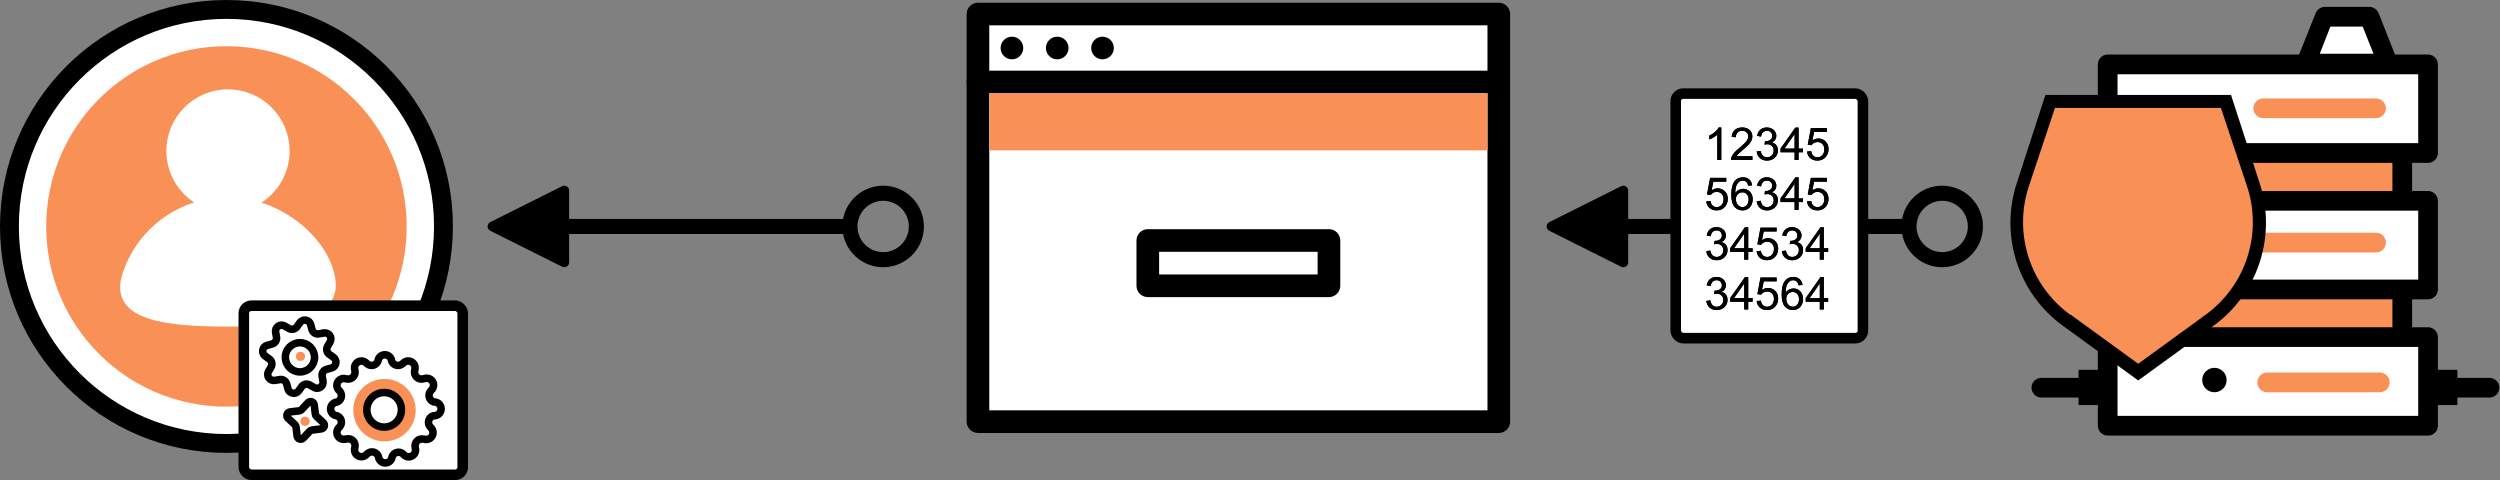 <?xml version="1.0" encoding="UTF-8"?>
<svg width="1656px" height="318px" viewBox="0 0 1656 318" version="1.1" xmlns="http://www.w3.org/2000/svg" xmlns:xlink="http://www.w3.org/1999/xlink">
    <rect x="0" y="0" width="1656" height="318" fill="#808080" stroke="none"/>
    <!-- Generator: Sketch 52.4 (67378) - http://www.bohemiancoding.com/sketch -->
    <title>2</title>
    <desc>Created with Sketch.</desc>
    <defs>
        <path d="M1140.177,106 L1137.54,106 L1137.54,89.198 C1136.905,89.804 1136.073,90.409 1135.042,91.015 C1134.012,91.62 1133.087,92.074 1132.267,92.377 L1132.267,89.828 C1133.741,89.135 1135.03,88.295 1136.134,87.309 C1137.237,86.322 1138.019,85.365 1138.478,84.438 L1140.177,84.438 L1140.177,106 Z M1160.787,103.466 L1160.787,106 L1146.593,106 C1146.573,105.365 1146.676,104.755 1146.9,104.169 C1147.262,103.202 1147.84,102.25 1148.636,101.312 C1149.432,100.375 1150.582,99.291 1152.086,98.061 C1154.42,96.146 1155.997,94.63 1156.817,93.512 C1157.638,92.394 1158.048,91.337 1158.048,90.341 C1158.048,89.296 1157.674,88.415 1156.927,87.697 C1156.18,86.979 1155.206,86.62 1154.005,86.62 C1152.735,86.62 1151.72,87.001 1150.958,87.763 C1150.196,88.524 1149.811,89.579 1149.801,90.927 L1147.091,90.648 C1147.276,88.627 1147.975,87.086 1149.186,86.027 C1150.396,84.967 1152.022,84.438 1154.063,84.438 C1156.124,84.438 1157.755,85.009 1158.956,86.151 C1160.157,87.294 1160.758,88.71 1160.758,90.399 C1160.758,91.259 1160.582,92.104 1160.23,92.934 C1159.879,93.764 1159.295,94.638 1158.48,95.556 C1157.665,96.474 1156.31,97.733 1154.415,99.335 C1152.833,100.663 1151.817,101.564 1151.368,102.038 C1150.919,102.511 1150.548,102.987 1150.255,103.466 L1160.787,103.466 Z M1163.629,100.331 L1166.266,99.979 C1166.568,101.474 1167.083,102.55 1167.811,103.209 C1168.539,103.869 1169.425,104.198 1170.47,104.198 C1171.71,104.198 1172.757,103.769 1173.612,102.909 C1174.466,102.05 1174.894,100.985 1174.894,99.716 C1174.894,98.505 1174.498,97.506 1173.707,96.72 C1172.916,95.934 1171.91,95.541 1170.689,95.541 C1170.191,95.541 1169.571,95.639 1168.829,95.834 L1169.122,93.52 C1169.298,93.539 1169.439,93.549 1169.547,93.549 C1170.67,93.549 1171.681,93.256 1172.579,92.67 C1173.478,92.084 1173.927,91.181 1173.927,89.96 C1173.927,88.993 1173.6,88.192 1172.945,87.558 C1172.291,86.923 1171.446,86.605 1170.411,86.605 C1169.386,86.605 1168.531,86.928 1167.848,87.572 C1167.164,88.217 1166.725,89.184 1166.529,90.473 L1163.893,90.004 C1164.215,88.236 1164.947,86.867 1166.09,85.895 C1167.232,84.923 1168.653,84.438 1170.353,84.438 C1171.524,84.438 1172.604,84.689 1173.59,85.192 C1174.576,85.695 1175.331,86.381 1175.853,87.25 C1176.375,88.119 1176.637,89.042 1176.637,90.019 C1176.637,90.946 1176.388,91.791 1175.89,92.553 C1175.392,93.314 1174.654,93.92 1173.678,94.369 C1174.947,94.662 1175.934,95.27 1176.637,96.193 C1177.34,97.116 1177.691,98.271 1177.691,99.657 C1177.691,101.532 1177.008,103.122 1175.641,104.425 C1174.273,105.729 1172.545,106.381 1170.455,106.381 C1168.57,106.381 1167.005,105.819 1165.76,104.696 C1164.515,103.573 1163.805,102.118 1163.629,100.331 Z M1188.751,106 L1188.751,100.858 L1179.435,100.858 L1179.435,98.441 L1189.234,84.525 L1191.388,84.525 L1191.388,98.441 L1194.288,98.441 L1194.288,100.858 L1191.388,100.858 L1191.388,106 L1188.751,106 Z M1188.751,98.441 L1188.751,88.759 L1182.027,98.441 L1188.751,98.441 Z M1196.983,100.375 L1199.752,100.141 C1199.957,101.488 1200.433,102.501 1201.18,103.18 C1201.927,103.859 1202.828,104.198 1203.883,104.198 C1205.152,104.198 1206.227,103.72 1207.105,102.763 C1207.984,101.806 1208.424,100.536 1208.424,98.954 C1208.424,97.45 1208.001,96.264 1207.157,95.395 C1206.312,94.525 1205.206,94.091 1203.839,94.091 C1202.989,94.091 1202.223,94.284 1201.539,94.669 C1200.855,95.055 1200.318,95.556 1199.928,96.171 L1197.452,95.849 L1199.532,84.818 L1210.211,84.818 L1210.211,87.338 L1201.642,87.338 L1200.484,93.109 C1201.773,92.211 1203.126,91.762 1204.542,91.762 C1206.417,91.762 1207.999,92.411 1209.288,93.71 C1210.577,95.009 1211.222,96.679 1211.222,98.72 C1211.222,100.663 1210.655,102.343 1209.522,103.759 C1208.146,105.497 1206.266,106.366 1203.883,106.366 C1201.93,106.366 1200.335,105.819 1199.1,104.726 C1197.865,103.632 1197.159,102.182 1196.983,100.375 Z" id="path-1"></path>
        <path d="M1130.245,133.375 L1133.014,133.141 C1133.219,134.488 1133.695,135.501 1134.442,136.18 C1135.189,136.859 1136.09,137.198 1137.145,137.198 C1138.414,137.198 1139.488,136.72 1140.367,135.763 C1141.246,134.806 1141.686,133.536 1141.686,131.954 C1141.686,130.45 1141.263,129.264 1140.418,128.395 C1139.574,127.525 1138.468,127.091 1137.101,127.091 C1136.251,127.091 1135.484,127.284 1134.801,127.669 C1134.117,128.055 1133.58,128.556 1133.189,129.171 L1130.714,128.849 L1132.794,117.818 L1143.473,117.818 L1143.473,120.338 L1134.903,120.338 L1133.746,126.109 C1135.035,125.211 1136.388,124.762 1137.804,124.762 C1139.679,124.762 1141.261,125.411 1142.55,126.71 C1143.839,128.009 1144.483,129.679 1144.483,131.72 C1144.483,133.663 1143.917,135.343 1142.784,136.759 C1141.407,138.497 1139.527,139.366 1137.145,139.366 C1135.191,139.366 1133.597,138.819 1132.362,137.726 C1131.126,136.632 1130.421,135.182 1130.245,133.375 Z M1160.611,122.784 L1157.989,122.989 C1157.755,121.954 1157.423,121.202 1156.993,120.733 C1156.28,119.981 1155.401,119.605 1154.356,119.605 C1153.517,119.605 1152.779,119.84 1152.145,120.309 C1151.314,120.914 1150.66,121.798 1150.182,122.96 C1149.703,124.122 1149.454,125.777 1149.435,127.926 C1150.069,126.959 1150.846,126.241 1151.764,125.772 C1152.682,125.304 1153.644,125.069 1154.649,125.069 C1156.407,125.069 1157.904,125.716 1159.139,127.01 C1160.375,128.304 1160.992,129.977 1160.992,132.027 C1160.992,133.375 1160.702,134.627 1160.121,135.785 C1159.54,136.942 1158.741,137.828 1157.726,138.443 C1156.71,139.059 1155.558,139.366 1154.269,139.366 C1152.071,139.366 1150.279,138.558 1148.893,136.942 C1147.506,135.326 1146.812,132.662 1146.812,128.951 C1146.812,124.801 1147.579,121.783 1149.112,119.898 C1150.45,118.258 1152.252,117.438 1154.518,117.438 C1156.207,117.438 1157.591,117.911 1158.67,118.858 C1159.75,119.806 1160.396,121.114 1160.611,122.784 Z M1149.845,132.042 C1149.845,132.95 1150.038,133.819 1150.423,134.649 C1150.809,135.479 1151.349,136.112 1152.042,136.546 C1152.735,136.981 1153.463,137.198 1154.225,137.198 C1155.338,137.198 1156.295,136.749 1157.096,135.851 C1157.896,134.952 1158.297,133.731 1158.297,132.188 C1158.297,130.704 1157.901,129.535 1157.11,128.68 C1156.319,127.826 1155.323,127.398 1154.122,127.398 C1152.931,127.398 1151.92,127.826 1151.09,128.68 C1150.26,129.535 1149.845,130.655 1149.845,132.042 Z M1163.629,133.331 L1166.266,132.979 C1166.568,134.474 1167.083,135.55 1167.811,136.209 C1168.539,136.869 1169.425,137.198 1170.47,137.198 C1171.71,137.198 1172.757,136.769 1173.612,135.909 C1174.466,135.05 1174.894,133.985 1174.894,132.716 C1174.894,131.505 1174.498,130.506 1173.707,129.72 C1172.916,128.934 1171.91,128.541 1170.689,128.541 C1170.191,128.541 1169.571,128.639 1168.829,128.834 L1169.122,126.52 C1169.298,126.539 1169.439,126.549 1169.547,126.549 C1170.67,126.549 1171.681,126.256 1172.579,125.67 C1173.478,125.084 1173.927,124.181 1173.927,122.96 C1173.927,121.993 1173.6,121.192 1172.945,120.558 C1172.291,119.923 1171.446,119.605 1170.411,119.605 C1169.386,119.605 1168.531,119.928 1167.848,120.572 C1167.164,121.217 1166.725,122.184 1166.529,123.473 L1163.893,123.004 C1164.215,121.236 1164.947,119.867 1166.09,118.895 C1167.232,117.923 1168.653,117.438 1170.353,117.438 C1171.524,117.438 1172.604,117.689 1173.59,118.192 C1174.576,118.695 1175.331,119.381 1175.853,120.25 C1176.375,121.119 1176.637,122.042 1176.637,123.019 C1176.637,123.946 1176.388,124.791 1175.89,125.553 C1175.392,126.314 1174.654,126.92 1173.678,127.369 C1174.947,127.662 1175.934,128.27 1176.637,129.193 C1177.34,130.116 1177.691,131.271 1177.691,132.657 C1177.691,134.532 1177.008,136.122 1175.641,137.425 C1174.273,138.729 1172.545,139.381 1170.455,139.381 C1168.57,139.381 1167.005,138.819 1165.76,137.696 C1164.515,136.573 1163.805,135.118 1163.629,133.331 Z M1188.751,139 L1188.751,133.858 L1179.435,133.858 L1179.435,131.441 L1189.234,117.525 L1191.388,117.525 L1191.388,131.441 L1194.288,131.441 L1194.288,133.858 L1191.388,133.858 L1191.388,139 L1188.751,139 Z M1188.751,131.441 L1188.751,121.759 L1182.027,131.441 L1188.751,131.441 Z M1196.983,133.375 L1199.752,133.141 C1199.957,134.488 1200.433,135.501 1201.18,136.18 C1201.927,136.859 1202.828,137.198 1203.883,137.198 C1205.152,137.198 1206.227,136.72 1207.105,135.763 C1207.984,134.806 1208.424,133.536 1208.424,131.954 C1208.424,130.45 1208.001,129.264 1207.157,128.395 C1206.312,127.525 1205.206,127.091 1203.839,127.091 C1202.989,127.091 1202.223,127.284 1201.539,127.669 C1200.855,128.055 1200.318,128.556 1199.928,129.171 L1197.452,128.849 L1199.532,117.818 L1210.211,117.818 L1210.211,120.338 L1201.642,120.338 L1200.484,126.109 C1201.773,125.211 1203.126,124.762 1204.542,124.762 C1206.417,124.762 1207.999,125.411 1209.288,126.71 C1210.577,128.009 1211.222,129.679 1211.222,131.72 C1211.222,133.663 1210.655,135.343 1209.522,136.759 C1208.146,138.497 1206.266,139.366 1203.883,139.366 C1201.93,139.366 1200.335,138.819 1199.1,137.726 C1197.865,136.632 1197.159,135.182 1196.983,133.375 Z" id="path-2"></path>
        <path d="M1130.26,166.331 L1132.896,165.979 C1133.199,167.474 1133.714,168.55 1134.442,169.209 C1135.169,169.869 1136.056,170.198 1137.101,170.198 C1138.341,170.198 1139.388,169.769 1140.243,168.909 C1141.097,168.05 1141.524,166.985 1141.524,165.716 C1141.524,164.505 1141.129,163.506 1140.338,162.72 C1139.547,161.934 1138.541,161.541 1137.32,161.541 C1136.822,161.541 1136.202,161.639 1135.46,161.834 L1135.753,159.52 C1135.929,159.539 1136.07,159.549 1136.178,159.549 C1137.301,159.549 1138.312,159.256 1139.21,158.67 C1140.108,158.084 1140.558,157.181 1140.558,155.96 C1140.558,154.993 1140.23,154.192 1139.576,153.558 C1138.922,152.923 1138.077,152.605 1137.042,152.605 C1136.017,152.605 1135.162,152.928 1134.479,153.572 C1133.795,154.217 1133.355,155.184 1133.16,156.473 L1130.523,156.004 C1130.846,154.236 1131.578,152.867 1132.721,151.895 C1133.863,150.923 1135.284,150.438 1136.983,150.438 C1138.155,150.438 1139.234,150.689 1140.221,151.192 C1141.207,151.695 1141.961,152.381 1142.484,153.25 C1143.006,154.119 1143.268,155.042 1143.268,156.019 C1143.268,156.946 1143.019,157.791 1142.521,158.553 C1142.022,159.314 1141.285,159.92 1140.309,160.369 C1141.578,160.662 1142.564,161.27 1143.268,162.193 C1143.971,163.116 1144.322,164.271 1144.322,165.657 C1144.322,167.532 1143.639,169.122 1142.271,170.425 C1140.904,171.729 1139.176,172.381 1137.086,172.381 C1135.201,172.381 1133.636,171.819 1132.391,170.696 C1131.146,169.573 1130.436,168.118 1130.26,166.331 Z M1155.382,172 L1155.382,166.858 L1146.065,166.858 L1146.065,164.441 L1155.865,150.525 L1158.019,150.525 L1158.019,164.441 L1160.919,164.441 L1160.919,166.858 L1158.019,166.858 L1158.019,172 L1155.382,172 Z M1155.382,164.441 L1155.382,154.759 L1148.658,164.441 L1155.382,164.441 Z M1163.614,166.375 L1166.383,166.141 C1166.588,167.488 1167.064,168.501 1167.811,169.18 C1168.558,169.859 1169.459,170.198 1170.514,170.198 C1171.783,170.198 1172.857,169.72 1173.736,168.763 C1174.615,167.806 1175.055,166.536 1175.055,164.954 C1175.055,163.45 1174.632,162.264 1173.788,161.395 C1172.943,160.525 1171.837,160.091 1170.47,160.091 C1169.62,160.091 1168.854,160.284 1168.17,160.669 C1167.486,161.055 1166.949,161.556 1166.559,162.171 L1164.083,161.849 L1166.163,150.818 L1176.842,150.818 L1176.842,153.338 L1168.272,153.338 L1167.115,159.109 C1168.404,158.211 1169.757,157.762 1171.173,157.762 C1173.048,157.762 1174.63,158.411 1175.919,159.71 C1177.208,161.009 1177.853,162.679 1177.853,164.72 C1177.853,166.663 1177.286,168.343 1176.153,169.759 C1174.776,171.497 1172.897,172.366 1170.514,172.366 C1168.561,172.366 1166.966,171.819 1165.731,170.726 C1164.496,169.632 1163.79,168.182 1163.614,166.375 Z M1180.313,166.331 L1182.95,165.979 C1183.253,167.474 1183.768,168.55 1184.496,169.209 C1185.223,169.869 1186.109,170.198 1187.154,170.198 C1188.395,170.198 1189.442,169.769 1190.296,168.909 C1191.151,168.05 1191.578,166.985 1191.578,165.716 C1191.578,164.505 1191.183,163.506 1190.392,162.72 C1189.601,161.934 1188.595,161.541 1187.374,161.541 C1186.876,161.541 1186.256,161.639 1185.514,161.834 L1185.807,159.52 C1185.982,159.539 1186.124,159.549 1186.231,159.549 C1187.354,159.549 1188.365,159.256 1189.264,158.67 C1190.162,158.084 1190.611,157.181 1190.611,155.96 C1190.611,154.993 1190.284,154.192 1189.63,153.558 C1188.976,152.923 1188.131,152.605 1187.096,152.605 C1186.07,152.605 1185.216,152.928 1184.532,153.572 C1183.849,154.217 1183.409,155.184 1183.214,156.473 L1180.577,156.004 C1180.899,154.236 1181.632,152.867 1182.774,151.895 C1183.917,150.923 1185.338,150.438 1187.037,150.438 C1188.209,150.438 1189.288,150.689 1190.274,151.192 C1191.261,151.695 1192.015,152.381 1192.538,153.25 C1193.06,154.119 1193.321,155.042 1193.321,156.019 C1193.321,156.946 1193.072,157.791 1192.574,158.553 C1192.076,159.314 1191.339,159.92 1190.362,160.369 C1191.632,160.662 1192.618,161.27 1193.321,162.193 C1194.024,163.116 1194.376,164.271 1194.376,165.657 C1194.376,167.532 1193.692,169.122 1192.325,170.425 C1190.958,171.729 1189.229,172.381 1187.14,172.381 C1185.255,172.381 1183.69,171.819 1182.445,170.696 C1181.2,169.573 1180.489,168.118 1180.313,166.331 Z M1205.436,172 L1205.436,166.858 L1196.119,166.858 L1196.119,164.441 L1205.919,150.525 L1208.072,150.525 L1208.072,164.441 L1210.973,164.441 L1210.973,166.858 L1208.072,166.858 L1208.072,172 L1205.436,172 Z M1205.436,164.441 L1205.436,154.759 L1198.712,164.441 L1205.436,164.441 Z" id="path-3"></path>
        <path d="M1130.26,199.331 L1132.896,198.979 C1133.199,200.474 1133.714,201.55 1134.442,202.209 C1135.169,202.869 1136.056,203.198 1137.101,203.198 C1138.341,203.198 1139.388,202.769 1140.243,201.909 C1141.097,201.05 1141.524,199.985 1141.524,198.716 C1141.524,197.505 1141.129,196.506 1140.338,195.72 C1139.547,194.934 1138.541,194.541 1137.32,194.541 C1136.822,194.541 1136.202,194.639 1135.46,194.834 L1135.753,192.52 C1135.929,192.539 1136.07,192.549 1136.178,192.549 C1137.301,192.549 1138.312,192.256 1139.21,191.67 C1140.108,191.084 1140.558,190.181 1140.558,188.96 C1140.558,187.993 1140.23,187.192 1139.576,186.558 C1138.922,185.923 1138.077,185.605 1137.042,185.605 C1136.017,185.605 1135.162,185.928 1134.479,186.572 C1133.795,187.217 1133.355,188.184 1133.16,189.473 L1130.523,189.004 C1130.846,187.236 1131.578,185.867 1132.721,184.895 C1133.863,183.923 1135.284,183.438 1136.983,183.438 C1138.155,183.438 1139.234,183.689 1140.221,184.192 C1141.207,184.695 1141.961,185.381 1142.484,186.25 C1143.006,187.119 1143.268,188.042 1143.268,189.019 C1143.268,189.946 1143.019,190.791 1142.521,191.553 C1142.022,192.314 1141.285,192.92 1140.309,193.369 C1141.578,193.662 1142.564,194.27 1143.268,195.193 C1143.971,196.116 1144.322,197.271 1144.322,198.657 C1144.322,200.532 1143.639,202.122 1142.271,203.425 C1140.904,204.729 1139.176,205.381 1137.086,205.381 C1135.201,205.381 1133.636,204.819 1132.391,203.696 C1131.146,202.573 1130.436,201.118 1130.26,199.331 Z M1155.382,205 L1155.382,199.858 L1146.065,199.858 L1146.065,197.441 L1155.865,183.525 L1158.019,183.525 L1158.019,197.441 L1160.919,197.441 L1160.919,199.858 L1158.019,199.858 L1158.019,205 L1155.382,205 Z M1155.382,197.441 L1155.382,187.759 L1148.658,197.441 L1155.382,197.441 Z M1163.614,199.375 L1166.383,199.141 C1166.588,200.488 1167.064,201.501 1167.811,202.18 C1168.558,202.859 1169.459,203.198 1170.514,203.198 C1171.783,203.198 1172.857,202.72 1173.736,201.763 C1174.615,200.806 1175.055,199.536 1175.055,197.954 C1175.055,196.45 1174.632,195.264 1173.788,194.395 C1172.943,193.525 1171.837,193.091 1170.47,193.091 C1169.62,193.091 1168.854,193.284 1168.17,193.669 C1167.486,194.055 1166.949,194.556 1166.559,195.171 L1164.083,194.849 L1166.163,183.818 L1176.842,183.818 L1176.842,186.338 L1168.272,186.338 L1167.115,192.109 C1168.404,191.211 1169.757,190.762 1171.173,190.762 C1173.048,190.762 1174.63,191.411 1175.919,192.71 C1177.208,194.009 1177.853,195.679 1177.853,197.72 C1177.853,199.663 1177.286,201.343 1176.153,202.759 C1174.776,204.497 1172.897,205.366 1170.514,205.366 C1168.561,205.366 1166.966,204.819 1165.731,203.726 C1164.496,202.632 1163.79,201.182 1163.614,199.375 Z M1193.98,188.784 L1191.358,188.989 C1191.124,187.954 1190.792,187.202 1190.362,186.733 C1189.649,185.981 1188.771,185.605 1187.726,185.605 C1186.886,185.605 1186.148,185.84 1185.514,186.309 C1184.684,186.914 1184.029,187.798 1183.551,188.96 C1183.072,190.122 1182.823,191.777 1182.804,193.926 C1183.438,192.959 1184.215,192.241 1185.133,191.772 C1186.051,191.304 1187.013,191.069 1188.019,191.069 C1189.776,191.069 1191.273,191.716 1192.508,193.01 C1193.744,194.304 1194.361,195.977 1194.361,198.027 C1194.361,199.375 1194.071,200.627 1193.49,201.785 C1192.909,202.942 1192.11,203.828 1191.095,204.443 C1190.079,205.059 1188.927,205.366 1187.638,205.366 C1185.44,205.366 1183.648,204.558 1182.262,202.942 C1180.875,201.326 1180.182,198.662 1180.182,194.951 C1180.182,190.801 1180.948,187.783 1182.481,185.898 C1183.819,184.258 1185.621,183.438 1187.887,183.438 C1189.576,183.438 1190.96,183.911 1192.04,184.858 C1193.119,185.806 1193.766,187.114 1193.98,188.784 Z M1183.214,198.042 C1183.214,198.95 1183.407,199.819 1183.792,200.649 C1184.178,201.479 1184.718,202.112 1185.411,202.546 C1186.104,202.981 1186.832,203.198 1187.594,203.198 C1188.707,203.198 1189.664,202.749 1190.465,201.851 C1191.266,200.952 1191.666,199.731 1191.666,198.188 C1191.666,196.704 1191.271,195.535 1190.479,194.68 C1189.688,193.826 1188.692,193.398 1187.491,193.398 C1186.3,193.398 1185.289,193.826 1184.459,194.68 C1183.629,195.535 1183.214,196.655 1183.214,198.042 Z M1205.436,205 L1205.436,199.858 L1196.119,199.858 L1196.119,197.441 L1205.919,183.525 L1208.072,183.525 L1208.072,197.441 L1210.973,197.441 L1210.973,199.858 L1208.072,199.858 L1208.072,205 L1205.436,205 Z M1205.436,197.441 L1205.436,187.759 L1198.712,197.441 L1205.436,197.441 Z" id="path-4"></path>
    </defs>
    <g id="Page-1" stroke="none" stroke-width="1" fill="none" fill-rule="evenodd">
        <g id="2">
            <path d="M376.538,145 L558,145 L558,126.221 C558,124.442 559.442,123 561.221,123 C561.721,123 562.214,123.116 562.662,123.34 L610.219,147.119 C611.81,147.914 612.455,149.849 611.659,151.44 C611.348,152.064 610.842,152.569 610.219,152.881 L562.662,176.659 C561.071,177.455 559.136,176.81 558.34,175.219 C558.116,174.771 558,174.278 558,173.778 L558,155 L376.538,155 C374.193,167.523 363.203,177 350,177 C335.088,177 323,164.912 323,150 C323,135.088 335.088,123 350,123 C363.203,123 374.193,132.477 376.538,145 Z M333,150 C333,159.389 340.611,167 350,167 C359.389,167 367,159.389 367,150 C367,140.611 359.389,133 350,133 C340.611,133 333,140.611 333,150 Z" id="Line" fill="#000000" fill-rule="nonzero" transform="translate(467.5, 150) scale(-1, 1) translate(-467.5, -150) "></path>
            <path d="M1078.038,145 L1259.5,145 L1259.5,126.221 C1259.5,124.442 1260.942,123 1262.721,123 C1263.221,123 1263.714,123.116 1264.162,123.34 L1311.719,147.119 C1313.31,147.914 1313.955,149.849 1313.159,151.44 C1312.848,152.064 1312.342,152.569 1311.719,152.881 L1264.162,176.659 C1262.571,177.455 1260.636,176.81 1259.84,175.219 C1259.616,174.771 1259.5,174.278 1259.5,173.778 L1259.5,155 L1078.038,155 C1075.693,167.523 1064.703,177 1051.5,177 C1036.588,177 1024.5,164.912 1024.5,150 C1024.5,135.088 1036.588,123 1051.5,123 C1064.703,123 1075.693,132.477 1078.038,145 Z M1034.5,150 C1034.5,159.389 1042.111,167 1051.5,167 C1060.889,167 1068.5,159.389 1068.5,150 C1068.5,140.611 1060.889,133 1051.5,133 C1042.111,133 1034.5,140.611 1034.5,150 Z" id="Line" fill="#000000" fill-rule="nonzero" transform="translate(1169, 150) scale(-1, 1) translate(-1169, -150) "></path>
            <g id="User">
                <circle id="Oval" fill="#FFFFFF" cx="150" cy="150" r="143.878"></circle>
                <path d="M150,300 C67.157,300 1.11022302e-14,232.843 0,150 C-1.11022302e-14,67.157 67.157,2.22044605e-14 150,0 C232.843,-2.22044605e-14 300,67.157 300,150 C300,189.782 284.196,227.936 256.066,256.066 C227.936,284.196 189.782,300 150,300 Z M150,12.5 C74.061,12.5 12.5,74.061 12.5,150 C12.5,225.939 74.061,287.5 150,287.5 C225.939,287.5 287.5,225.939 287.5,150 C287.5,74.061 225.939,12.5 150,12.5 Z" id="Shape" fill="#000000" fill-rule="nonzero"></path>
                <circle id="Oval" fill="#F99157" cx="150" cy="150" r="119.388"></circle>
                <circle id="Oval" fill="#FFFFFF" cx="151.02" cy="100" r="40.816"></circle>
                <path d="M80.505,183.312 C89.679,152.006 118.494,130.522 151.186,130.613 C184.778,130.613 217.121,156.401 221.992,183.81 C226.862,211.219 192.146,216.327 151.186,216.327 C110.226,216.327 73.262,212.589 80.505,183.312 Z" id="Path" fill="#FFFFFF"></path>
            </g>
            <g id="Browser" transform="translate(640, 1)">
                <rect id="Rectangle" fill="#FFFFFF" x="7.8" y="8.3" width="345" height="270"></rect>
                <path d="M352.8,285.8 L7.8,285.8 C3.658,285.8 0.3,282.442 0.3,278.3 L0.3,8.3 C0.3,4.158 3.658,0.8 7.8,0.8 L352.8,0.8 C356.942,0.8 360.3,4.158 360.3,8.3 L360.3,278.3 C360.3,282.442 356.942,285.8 352.8,285.8 Z M15.3,270.8 L345.3,270.8 L345.3,15.8 L15.3,15.8 L15.3,270.8 Z" id="Shape" fill="#000000" fill-rule="nonzero"></path>
                <path d="M352.8,60.8 L7.8,60.8 C3.658,60.8 0.3,57.442 0.3,53.3 C0.3,49.158 3.658,45.8 7.8,45.8 L352.8,45.8 C356.942,45.8 360.3,49.158 360.3,53.3 C360.3,57.442 356.942,60.8 352.8,60.8 Z" id="Path" fill="#000000"></path>
                <circle id="Oval" fill="#000000" cx="30.3" cy="30.8" r="7.5"></circle>
                <circle id="Oval" fill="#000000" cx="60.3" cy="30.8" r="7.5"></circle>
                <circle id="Oval" fill="#000000" cx="90.3" cy="30.8" r="7.5"></circle>
                <path d="M240.3,195.8 L120.3,195.8 C116.158,195.8 112.8,192.442 112.8,188.3 L112.8,158.3 C112.8,154.158 116.158,150.8 120.3,150.8 L240.3,150.8 C244.442,150.8 247.8,154.158 247.8,158.3 L247.8,188.3 C247.8,192.442 244.442,195.8 240.3,195.8 Z M127.8,180.8 L232.8,180.8 L232.8,165.8 L127.8,165.8 L127.8,180.8 Z" id="Shape" fill="#000000" fill-rule="nonzero"></path>
                <rect id="Rectangle" fill="#F99157" x="15.45" y="60.8" width="329.85" height="37.8"></rect>
            </g>
            <g id="Server" transform="translate(1345, 4)">
                <rect id="Rectangle" fill="#F99157" x="68.348" y="79.087" width="177.913" height="158.348"></rect>
                <path d="M246.261,243.826 L68.348,243.826 C64.746,243.826 61.826,240.906 61.826,237.304 L61.826,79.087 C61.826,75.485 64.746,72.565 68.348,72.565 L246.261,72.565 C249.863,72.565 252.783,75.485 252.783,79.087 L252.783,237.565 C252.643,241.065 249.763,243.829 246.261,243.826 Z M74.87,230.783 L239.739,230.783 L239.739,85.609 L74.87,85.609 L74.87,230.783 Z" id="Shape" fill="#000000" fill-rule="nonzero"></path>
                <rect id="Rectangle" fill="#FFFFFF" x="51.13" y="129.043" width="212.217" height="58.696"></rect>
                <path d="M263.348,194.261 L51.13,194.261 C47.558,194.191 44.678,191.312 44.609,187.739 L44.609,129.043 C44.609,125.442 47.529,122.522 51.13,122.522 L263.348,122.522 C266.95,122.522 269.87,125.442 269.87,129.043 L269.87,187.739 C269.87,191.341 266.95,194.261 263.348,194.261 Z M57.652,181.217 L256.826,181.217 L256.826,135.565 L57.652,135.565 L57.652,181.217 Z" id="Shape" fill="#000000" fill-rule="nonzero"></path>
                <rect id="Rectangle" fill="#FFFFFF" x="51.13" y="38.652" width="212.217" height="58.696"></rect>
                <path d="M263.348,103.87 L51.13,103.87 C47.558,103.8 44.678,100.921 44.609,97.348 L44.609,38.652 C44.609,35.05 47.529,32.13 51.13,32.13 L263.348,32.13 C266.95,32.13 269.87,35.05 269.87,38.652 L269.87,97.348 C269.87,100.95 266.95,103.87 263.348,103.87 Z M57.652,90.826 L256.826,90.826 L256.826,45.174 L57.652,45.174 L57.652,90.826 Z" id="Shape" fill="#000000" fill-rule="nonzero"></path>
                <rect id="Rectangle" fill="#FFFFFF" x="51.13" y="219.304" width="212.217" height="58.696"></rect>
                <path d="M263.348,284.522 L51.13,284.522 C47.529,284.522 44.609,281.602 44.609,278 L44.609,219.304 C44.678,215.732 47.558,212.852 51.13,212.783 L263.348,212.783 C266.95,212.783 269.87,215.702 269.87,219.304 L269.87,278 C269.87,281.602 266.95,284.522 263.348,284.522 Z M57.652,271.478 L256.826,271.478 L256.826,225.826 L57.652,225.826 L57.652,271.478 Z" id="Shape" fill="#000000" fill-rule="nonzero"></path>
                <path d="M45,259.348 L7.174,259.348 C3.601,259.278 0.722,256.399 0.652,252.826 C0.652,249.224 3.572,246.304 7.174,246.304 L45,246.304 C48.602,246.304 51.522,249.224 51.522,252.826 C51.452,256.399 48.573,259.278 45,259.348 Z" id="Path" fill="#000000"></path>
                <path d="M304.043,259.348 L266.348,259.348 C262.746,259.348 259.826,256.428 259.826,252.826 C259.826,249.224 262.746,246.304 266.348,246.304 L304.043,246.304 C307.645,246.304 310.565,249.224 310.565,252.826 C310.565,256.428 307.645,259.348 304.043,259.348 Z" id="Path" fill="#000000"></path>
                <rect id="Rectangle" fill="#000000" x="31.826" y="240.957" width="16.435" height="23.348"></rect>
                <rect id="Rectangle" fill="#000000" x="266.348" y="240.957" width="16.435" height="23.348"></rect>
                <path d="M228.913,163.217 L154.174,163.217 C150.572,163.217 147.652,160.298 147.652,156.696 C147.652,153.094 150.572,150.174 154.174,150.174 L228.913,150.174 C232.515,150.174 235.435,153.094 235.435,156.696 C235.435,160.298 232.515,163.217 228.913,163.217 Z" id="Path" fill="#F99157"></path>
                <path d="M231.391,255.826 L156.783,255.826 C153.181,255.826 150.261,252.906 150.261,249.304 C150.261,245.702 153.181,242.783 156.783,242.783 L231.391,242.783 C234.993,242.783 237.913,245.702 237.913,249.304 C237.913,252.906 234.993,255.826 231.391,255.826 Z" id="Path" fill="#F99157"></path>
                <path d="M228.913,74.261 L154.174,74.261 C150.572,74.261 147.652,71.341 147.652,67.739 C147.652,64.137 150.572,61.217 154.174,61.217 L228.913,61.217 C232.486,61.287 235.365,64.166 235.435,67.739 C235.435,69.469 234.748,71.128 233.525,72.351 C232.302,73.574 230.643,74.261 228.913,74.261 Z" id="Path" fill="#F99157"></path>
                <circle id="Oval" fill="#000000" cx="121.826" cy="68" r="8.087"></circle>
                <circle id="Oval" fill="#000000" cx="121.826" cy="157.478" r="8.087"></circle>
                <circle id="Oval" fill="#000000" cx="121.826" cy="247.739" r="8.087"></circle>
                <polygon id="Path" fill="#FFFFFF" points="236.87 38.13 181.957 38.13 194.348 7.217 224.478 7.217"></polygon>
                <path d="M236.87,44.652 L181.957,44.652 C179.77,44.654 177.722,43.581 176.478,41.783 C175.504,39.901 175.504,37.664 176.478,35.783 L188.87,4.739 C189.876,2.232 192.299,0.583 195,0.565 L224.478,0.565 C227.18,0.583 229.602,2.232 230.609,4.739 L242.87,35.783 C243.915,37.646 243.915,39.919 242.87,41.783 C241.564,43.786 239.249,44.894 236.87,44.652 Z M191.609,31.609 L227.217,31.609 L220.043,13.609 L198.652,13.609 L191.609,31.609 Z" id="Shape" fill="#000000" fill-rule="nonzero"></path>
            </g>
            <g id="Auth" transform="translate(1331, 62)">
                <path d="M38.217,150.348 C10.062,129.965 -1.71,93.735 9.087,60.696 L27.087,5.217 L143.696,5.217 L161.696,60.696 C172.406,93.735 160.65,129.915 132.565,150.348 L85.348,184.609 L38.217,150.348 Z" id="Path" fill="#F99157"></path>
                <path d="M85.348,190 L35.609,153.913 C5.893,132.406 -6.516,94.16 4.913,59.304 L23.87,0.87 L146.826,0.87 L165.783,59.304 C177.211,94.16 164.802,132.406 135.087,153.913 L85.348,190 Z M40.739,146.522 L85.348,178.957 L129.957,146.522 C156.604,127.222 167.743,92.926 157.522,61.652 L140.13,9.478 L30.217,9.478 L12.826,61.652 C2.605,92.926 13.744,127.222 40.391,146.522 L40.739,146.522 Z" id="Shape" fill="#000000" fill-rule="nonzero"></path>
            </g>
            <rect id="Rectangle" stroke="#000000" stroke-width="7" fill="#FFFFFF" x="161.5" y="202.5" width="145" height="112" rx="5"></rect>
            <g id="Backend" transform="translate(174, 212)">
                <path d="M45.562,31.789 L42.334,32.653 C40.33,33.186 39.054,35.149 39.38,37.198 L39.971,40.516 C40.235,42.048 39.588,43.594 38.311,44.481 C37.034,45.368 35.359,45.435 34.016,44.653 L31.107,42.971 C29.32,41.929 27.034,42.422 25.834,44.107 L23.88,46.834 C22.985,48.105 21.436,48.743 19.906,48.47 C18.377,48.197 17.143,47.063 16.743,45.562 L15.88,42.334 C15.346,40.335 13.374,39.073 11.334,39.425 L8.016,39.971 C6.484,40.235 4.938,39.588 4.051,38.311 C3.165,37.034 3.098,35.359 3.88,34.016 L5.562,31.107 C6.603,29.32 6.11,27.034 4.425,25.834 L1.698,23.88 C0.427,22.985 -0.211,21.436 0.062,19.906 C0.335,18.377 1.469,17.143 2.971,16.743 L6.198,15.88 C8.203,15.346 9.479,13.383 9.153,11.334 L8.562,8.062 C8.298,6.53 8.945,4.984 10.221,4.097 C11.498,3.21 13.173,3.143 14.516,3.925 L17.425,5.607 C19.227,6.617 21.5,6.107 22.698,4.425 L24.653,1.698 C25.547,0.427 27.096,-0.211 28.626,0.062 C30.156,0.335 31.389,1.469 31.789,2.971 L32.653,6.243 C33.187,8.243 35.158,9.505 37.198,9.153 L40.516,8.562 C42.048,8.298 43.594,8.945 44.481,10.221 C45.368,11.498 45.435,13.173 44.653,14.516 L42.971,17.425 C41.929,19.212 42.422,21.499 44.107,22.698 L46.834,24.653 C48.105,25.547 48.743,27.096 48.47,28.626 C48.197,30.156 47.063,31.389 45.562,31.789 Z" id="Path" stroke="#000000" stroke-width="5" fill="#FFFFFF" stroke-linecap="round" stroke-linejoin="round"></path>
                <circle id="Oval" stroke="#000000" stroke-width="5" fill="#FFFFFF" stroke-linecap="round" stroke-linejoin="round" cx="24.682" cy="24.682" r="9.682"></circle>
                <circle id="Oval" fill="#F99157" cx="25.045" cy="24.045" r="3.045"></circle>
                <path d="M113.445,63.395 L113.035,63.395 C111.533,63.851 110.372,65.05 109.965,66.567 C109.558,68.083 109.963,69.703 111.035,70.85 L111.308,71.168 C112.938,72.612 113.314,75.01 112.205,76.884 C111.096,78.759 108.813,79.583 106.763,78.85 L106.354,78.85 C104.855,78.556 103.31,79.035 102.24,80.124 C101.169,81.212 100.717,82.766 101.035,84.259 L101.035,84.622 C101.718,86.652 100.892,88.883 99.052,89.978 C97.212,91.073 94.857,90.736 93.399,89.168 L93.126,88.804 C91.98,87.709 90.346,87.29 88.815,87.698 C87.283,88.107 86.075,89.284 85.626,90.804 L85.626,91.213 C85.12,93.235 83.302,94.654 81.217,94.654 C79.132,94.654 77.315,93.235 76.808,91.213 L76.808,90.804 C76.414,89.171 75.15,87.888 73.523,87.469 C71.895,87.051 70.169,87.564 69.035,88.804 L68.717,89.077 C67.259,90.645 64.904,90.982 63.064,89.887 C61.224,88.792 60.398,86.561 61.081,84.531 L61.081,84.259 C61.454,82.724 61.004,81.105 59.892,79.983 C58.779,78.862 57.164,78.398 55.626,78.759 L55.217,78.759 C53.167,79.492 50.884,78.668 49.775,76.793 C48.665,74.919 49.042,72.521 50.672,71.077 L50.945,70.759 C52.017,69.612 52.422,67.993 52.015,66.476 C51.608,64.959 50.447,63.76 48.945,63.304 L48.535,63.304 C46.467,62.833 45,60.993 45,58.872 C45,56.751 46.467,54.912 48.535,54.44 L48.945,54.44 C50.447,53.985 51.608,52.785 52.015,51.269 C52.422,49.752 52.017,48.133 50.945,46.986 L50.672,46.668 C49.042,45.223 48.665,42.825 49.775,40.951 C50.884,39.077 53.167,38.252 55.217,38.986 L55.626,38.986 C57.155,39.34 58.758,38.881 59.867,37.772 C60.976,36.663 61.435,35.06 61.081,33.531 L61.081,33.122 C60.398,31.093 61.224,28.862 63.064,27.767 C64.904,26.671 67.259,27.009 68.717,28.577 L69.035,28.85 C70.182,29.922 71.802,30.327 73.318,29.92 C74.835,29.513 76.034,28.352 76.49,26.85 L76.49,26.44 C76.997,24.418 78.814,23 80.899,23 C82.984,23 84.801,24.418 85.308,26.44 L85.308,26.85 C85.764,28.352 86.963,29.513 88.48,29.92 C89.997,30.327 91.616,29.922 92.763,28.85 L93.081,28.577 C94.539,27.009 96.894,26.671 98.734,27.767 C100.574,28.862 101.4,31.093 100.717,33.122 L100.717,33.531 C100.363,35.06 100.822,36.663 101.931,37.772 C103.04,38.881 104.643,39.34 106.172,38.986 L107.126,38.804 C109.177,38.071 111.46,38.895 112.569,40.769 C113.678,42.644 113.302,45.041 111.672,46.486 L111.399,46.804 C110.326,47.951 109.922,49.57 110.329,51.087 C110.736,52.603 111.896,53.803 113.399,54.259 L113.808,54.259 C116.331,54.359 118.295,56.486 118.195,59.009 C118.094,61.532 115.967,63.495 113.445,63.395 Z" id="Path" stroke="#000000" stroke-width="5" fill="#FFFFFF" stroke-linecap="round" stroke-linejoin="round"></path>
                <circle id="Oval" fill="#F99157" cx="80.682" cy="59.682" r="20.682"></circle>
                <circle id="Oval" stroke="#000000" stroke-width="5" fill="#FFFFFF" stroke-linecap="round" stroke-linejoin="round" cx="80.455" cy="59.455" r="11.455"></circle>
                <path d="M38.891,72.086 L32.664,72.859 C32.082,72.91 31.543,73.187 31.164,73.632 L26.936,78.177 C26.301,78.85 25.336,79.099 24.454,78.818 C23.572,78.537 22.929,77.775 22.8,76.859 L22.073,70.722 C21.983,70.152 21.712,69.626 21.3,69.222 L16.754,64.995 C16.082,64.36 15.833,63.395 16.114,62.513 C16.395,61.631 17.156,60.988 18.073,60.859 L24.3,60.132 C24.857,60.042 25.369,59.771 25.754,59.359 L29.982,54.813 C30.601,54.101 31.584,53.825 32.484,54.112 C33.383,54.398 34.025,55.192 34.118,56.132 L34.891,62.359 C34.939,62.929 35.218,63.455 35.664,63.813 L40.209,68.041 C40.828,68.682 41.042,69.612 40.766,70.46 C40.49,71.307 39.768,71.932 38.891,72.086 Z" id="Path" stroke="#000000" stroke-width="5" stroke-linecap="round" stroke-linejoin="round"></path>
                <circle id="Oval" fill="#F99157" cx="28.045" cy="67.045" r="3.045"></circle>
            </g>
            <rect id="Rectangle" stroke="#000000" stroke-width="7" fill="#FFFFFF" x="1110" y="62" width="124" height="162" rx="5"></rect>
            <g id="12345" fill="#000000">
                <use xlink:href="#path-1"></use>
                <use xlink:href="#path-1"></use>
            </g>
            <g id="56345" fill="#000000">
                <use xlink:href="#path-2"></use>
                <use xlink:href="#path-2"></use>
            </g>
            <g id="34534" fill="#000000">
                <use xlink:href="#path-3"></use>
                <use xlink:href="#path-3"></use>
            </g>
            <g id="34564" fill="#000000">
                <use xlink:href="#path-4"></use>
                <use xlink:href="#path-4"></use>
            </g>
        </g>
    </g>
</svg>